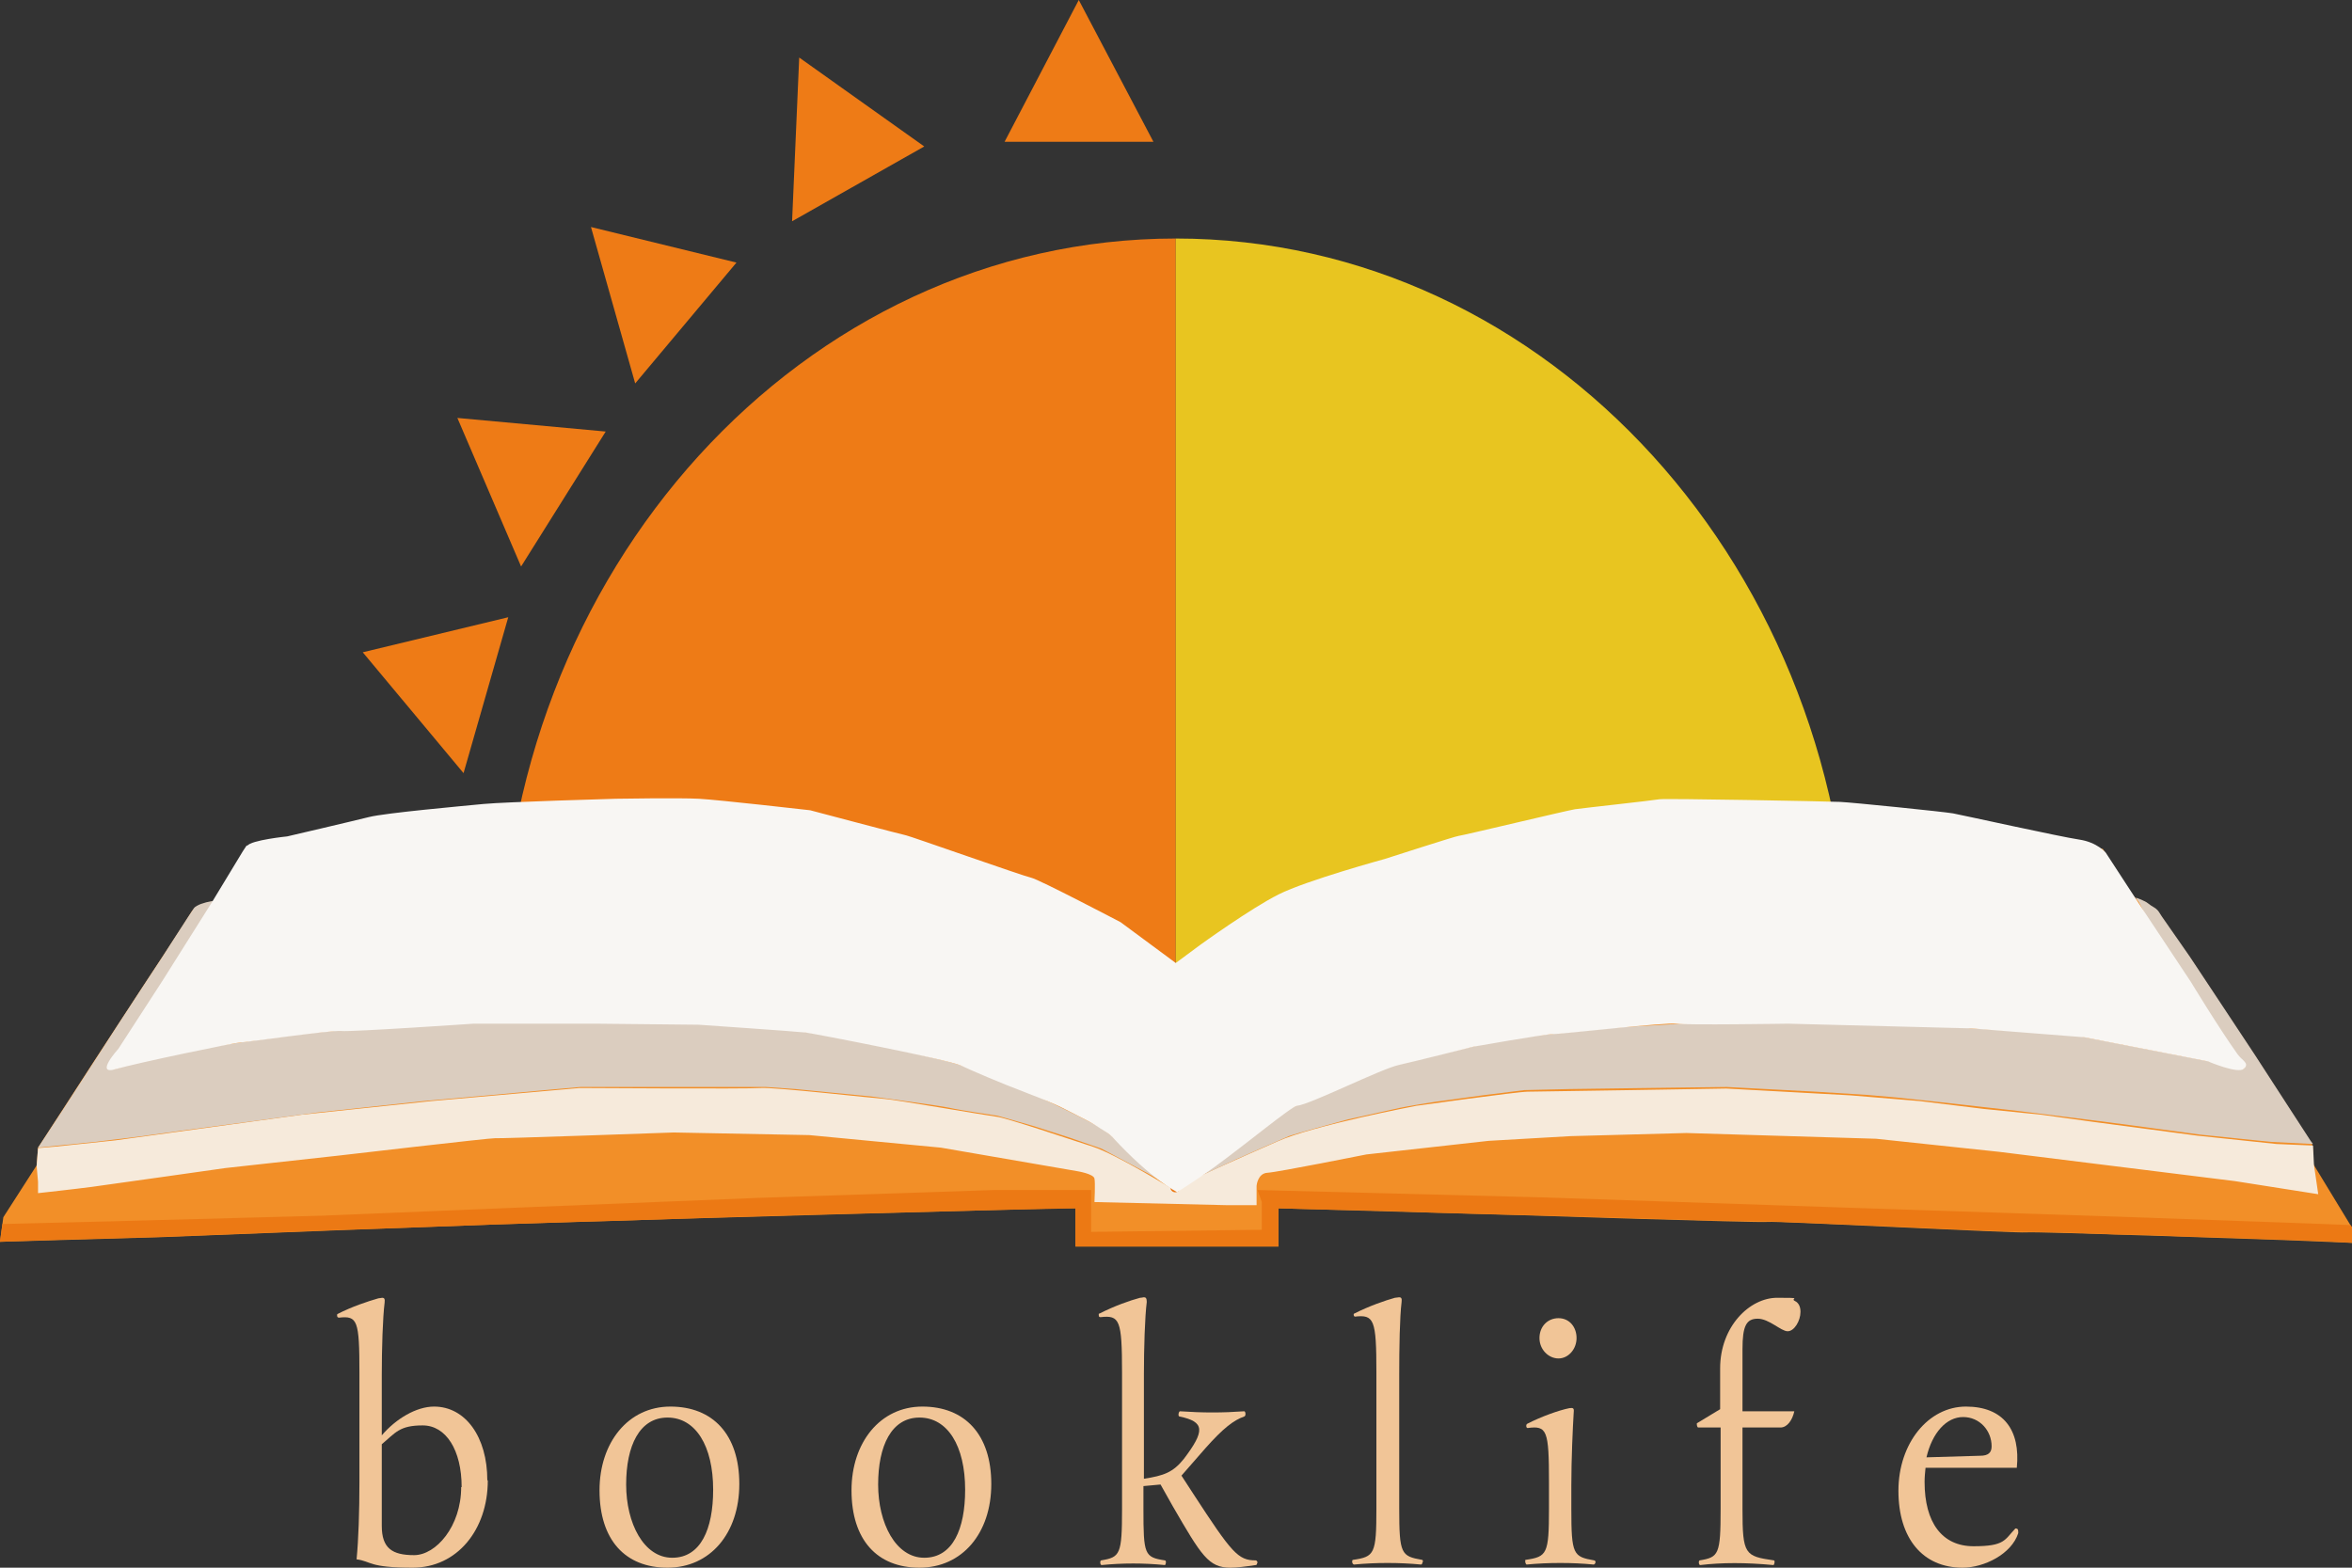 <svg width="240" height="160" viewBox="0 0 240 160" fill="none" xmlns="http://www.w3.org/2000/svg">
<rect x="0" y="0" width="240" height="160" fill="#333333" stroke="none"/>
<path d="M119.976 99.139V24.344C81.94 24.344 51.134 58.245 51.134 100.1L119.976 99.139Z" fill="#EE7B16"/>
<path d="M119.976 99.139V24.344C158.011 24.344 188.818 58.245 188.818 100.1L119.976 99.139Z" fill="#E8C520"/>
<path d="M37.016 66.573L51.862 62.996L47.301 78.906L37.016 66.573Z" fill="#EE7B16"/>
<path d="M46.671 42.656L61.807 44.044L53.172 57.818L46.671 42.656Z" fill="#EE7B16"/>
<path d="M60.303 23.17L75.149 26.8L64.815 39.133L60.303 23.17Z" fill="#EE7B16"/>
<path d="M81.552 5.873L94.312 14.948L80.825 22.583L81.552 5.873Z" fill="#EE7B16"/>
<path d="M110.079 0L117.695 14.468H102.51L110.079 0Z" fill="#EE7B16"/>
<path d="M49.776 151.084C49.776 156.156 46.622 160 42.11 160C37.598 160 37.938 159.359 36.386 159.146C36.58 157.17 36.677 154.288 36.677 151.245V140.14C36.677 134.748 36.483 134.268 34.59 134.481C34.493 134.481 34.397 134.428 34.397 134.268C34.397 134.107 34.397 134.161 34.445 134.107C35.9 133.36 37.501 132.826 38.617 132.506C38.763 132.506 38.908 132.452 39.005 132.452C39.199 132.452 39.296 132.559 39.248 132.933C39.054 134.481 38.957 137.631 38.957 140.354V146.493C40.412 144.785 42.498 143.557 44.293 143.557C47.495 143.557 49.727 146.653 49.727 151.084H49.776ZM47.107 151.778C47.107 147.988 45.506 145.479 43.129 145.479C40.752 145.479 40.364 146.226 38.957 147.401V155.729C38.957 158.025 40.024 158.719 42.256 158.719C44.487 158.719 47.059 155.782 47.059 151.778H47.107Z" fill="#F1C597"/>
<path d="M61.176 152.099C61.176 147.241 64.087 143.557 68.405 143.557C72.723 143.557 75.44 146.386 75.44 151.458C75.44 156.53 72.432 160 68.114 160C63.796 160 61.176 157.17 61.176 152.099ZM72.771 152.045C72.771 147.561 70.976 144.678 68.114 144.678C65.252 144.678 63.893 147.561 63.893 151.512C63.893 155.462 65.688 158.986 68.599 158.986C71.51 158.986 72.771 156.049 72.771 152.045Z" fill="#F1C597"/>
<path d="M86.889 152.099C86.889 147.241 89.8 143.557 94.118 143.557C98.435 143.557 101.152 146.386 101.152 151.458C101.152 156.53 98.144 160 93.826 160C89.509 160 86.889 157.17 86.889 152.099ZM98.484 152.045C98.484 147.561 96.689 144.678 93.826 144.678C90.964 144.678 89.606 147.561 89.606 151.512C89.606 155.462 91.401 158.986 94.312 158.986C97.222 158.986 98.484 156.049 98.484 152.045Z" fill="#F1C597"/>
<path d="M128.272 159.519C128.272 159.573 128.272 159.733 128.126 159.733C127.059 159.893 126.186 160 125.555 160C123.323 160 122.596 158.772 119.685 153.754L118.423 151.511L116.677 151.672V154.021C116.677 158.665 116.774 158.932 118.86 159.253C119.054 159.253 118.957 159.733 118.86 159.733C116.725 159.519 114.542 159.519 112.408 159.733C112.262 159.733 112.213 159.306 112.359 159.253C114.3 158.932 114.494 158.665 114.494 154.021V140.087C114.494 134.695 114.251 134.214 112.311 134.428C112.213 134.428 112.116 134.428 112.116 134.214C112.116 134.001 112.116 134.107 112.213 134.054C113.669 133.307 115.318 132.719 116.337 132.452C116.531 132.452 116.628 132.399 116.725 132.399C116.919 132.399 117.016 132.506 117.016 132.879C116.822 134.428 116.725 137.578 116.725 140.3V150.924C118.763 150.604 119.685 150.284 120.801 148.896C122.984 146.013 122.935 145.105 120.364 144.571C120.17 144.571 120.267 144.037 120.412 144.037C122.741 144.197 124.73 144.197 126.962 144.037C127.107 144.037 127.156 144.518 126.962 144.571C125.895 144.945 124.827 145.746 122.984 147.828L120.558 150.604L121.771 152.472C125.7 158.505 126.331 159.253 128.126 159.253C128.223 159.253 128.32 159.359 128.32 159.519H128.272Z" fill="#F1C597"/>
<path d="M145.155 159.413C145.155 159.519 145.106 159.68 145.009 159.68C142.778 159.466 140.4 159.466 138.169 159.68C138.072 159.68 137.975 159.519 137.975 159.413C137.975 159.306 137.975 159.199 138.072 159.199C140.255 158.879 140.449 158.612 140.449 153.967V140.033C140.449 134.641 140.206 134.161 138.266 134.374C138.12 134.374 138.072 134.054 138.217 134.054C139.673 133.307 141.371 132.719 142.341 132.452C142.486 132.452 142.68 132.399 142.778 132.399C142.972 132.399 143.069 132.506 143.02 132.879C142.826 134.428 142.778 137.578 142.778 140.3V153.967C142.778 158.612 142.972 158.825 145.106 159.199C145.155 159.199 145.203 159.253 145.203 159.413H145.155Z" fill="#F1C597"/>
<path d="M162.814 159.413C162.814 159.52 162.717 159.68 162.62 159.68C160.436 159.466 158.011 159.466 155.779 159.68C155.731 159.68 155.634 159.52 155.634 159.359C155.634 159.199 155.634 159.199 155.682 159.199C157.865 158.879 158.059 158.612 158.059 153.967V151.298C158.059 145.959 157.865 145.479 155.876 145.746C155.731 145.746 155.682 145.425 155.828 145.319C157.283 144.571 159.078 143.931 160.145 143.717C160.533 143.664 160.631 143.717 160.582 144.144C160.485 145.746 160.339 148.896 160.339 151.618V154.021C160.339 158.665 160.533 158.879 162.668 159.253C162.765 159.253 162.814 159.359 162.814 159.466V159.413ZM157.089 136.563C157.089 135.389 157.914 134.535 159.03 134.535C160.145 134.535 160.873 135.442 160.873 136.563C160.873 137.684 160.048 138.645 159.03 138.645C158.011 138.645 157.089 137.738 157.089 136.563Z" fill="#F1C597"/>
<path d="M177.805 137.738V144.037H183.093C182.899 144.945 182.365 145.692 181.686 145.692H177.805V154.021C177.805 158.665 178.047 158.825 181.007 159.253C181.152 159.253 181.055 159.733 180.958 159.733C178.144 159.466 175.718 159.466 173.487 159.733C173.341 159.733 173.293 159.306 173.438 159.253C175.379 158.932 175.573 158.665 175.573 154.021V145.692H173.293C173.196 145.692 173.147 145.479 173.147 145.372C173.147 145.265 173.147 145.319 173.147 145.265L175.524 143.824V139.66C175.524 135.389 178.532 132.452 181.346 132.452C184.16 132.452 182.607 132.506 183.141 132.773C183.578 132.986 183.723 133.413 183.723 133.894C183.723 134.801 183.093 135.869 182.413 135.869C181.734 135.869 180.521 134.588 179.357 134.588C178.193 134.588 177.805 135.335 177.805 137.684V137.738Z" fill="#F1C597"/>
<path d="M205.943 156.316C205.943 156.316 205.943 156.37 205.943 156.476C205.264 158.612 202.45 160 200.267 160C196.192 160 193.717 157.01 193.717 152.152C193.717 147.294 196.774 143.557 200.606 143.557C204.439 143.557 206.185 145.959 205.797 149.803H196.483C196.434 150.284 196.386 150.764 196.386 151.245C196.386 155.409 198.181 157.811 201.383 157.811C204.584 157.811 204.536 157.17 205.652 155.996C205.846 155.996 205.943 156.049 205.943 156.316ZM196.628 148.735L202.062 148.575C202.886 148.575 203.226 148.255 203.226 147.614C203.226 146.013 202.013 144.625 200.315 144.625C198.617 144.625 197.162 146.226 196.58 148.735H196.628Z" fill="#F1C597"/>
<path d="M0 126.74L16.592 126.26L37.113 125.459L50.358 124.978L69.375 124.391L86.258 123.911L107.944 123.323H109.739V127.221H130.455V123.323L154.955 124.017C154.955 124.017 179.551 124.818 180.376 124.711C181.201 124.605 205.943 125.886 206.768 125.779C207.592 125.672 233.499 126.58 233.499 126.58L240 126.847V125.299L236.07 118.839L235.973 116.864L230.394 108.268L223.796 98.285L220.061 92.893C220.061 92.893 218.411 91.665 218.072 91.772C217.732 91.879 214.579 86.647 214.579 86.647C214.579 86.647 204.294 84.191 201.916 83.71C199.539 83.23 191.243 82.269 187.459 82.162C183.675 82.055 177.562 81.735 175.233 81.735C172.905 81.735 164.269 82.483 162.717 82.696C161.164 82.91 151.85 84.832 150.734 85.045C149.618 85.259 135.937 89.583 134.918 89.957C133.899 90.33 126.477 94.281 126.477 94.281L119.927 98.979C119.927 98.979 112.602 93.267 110.564 92.466C108.526 91.665 98.921 87.554 95.913 86.914C92.905 86.273 82.426 83.39 80.145 83.016C77.865 82.643 67.095 81.788 63.651 81.735C60.206 81.682 51.134 82.322 49.679 82.322C48.223 82.322 38.278 83.39 31.486 85.099C24.694 86.807 25.179 86.54 25.179 86.54L22.074 91.985C22.074 91.985 20.085 92.145 19.551 93.053C19.018 93.961 14.894 100.207 14.894 100.207L9.412 108.589L3.881 117.131L3.736 118.946L0.34 124.231L0 126.687V126.74Z" fill="#F28F28"/>
<path d="M0.243 124.925L11.061 124.658L32.941 124.071L52.395 123.27L77.38 122.256L101.443 121.455H111.34V125.726L128.757 125.512V122.683L128.32 121.455L157.283 122.202L187.314 123.217L216.277 124.178L235.731 124.872L239.854 125.032L240 125.245V126.847L237.38 126.687L231.364 126.473L227.047 126.313L222.923 126.206L219.187 126.046L216.082 125.993L210.358 125.779L204.439 125.672L196.919 125.352L190.952 125.085L180.667 124.658L174.021 124.551L165.191 124.284L157.914 124.071L151.656 123.911L145.882 123.75L141.516 123.59L134.336 123.43L130.455 123.323V127.221H125.943H119.539H109.739V123.323L102.22 123.484L81.407 124.017L72.383 124.284L62.68 124.605L58.654 124.711L50.358 124.978L41.674 125.299L37.016 125.459L35.027 125.512L26.974 125.833L15.961 126.26L6.064 126.527L0 126.74L0.243 124.925Z" fill="#EC7914"/>
<path d="M3.881 117.184L3.736 118.999L3.881 120.601V121.775C3.881 121.775 7.762 121.348 9.363 121.134C10.964 120.921 22.996 119.213 22.996 119.213L34.639 117.931C34.639 117.931 50.212 116.116 50.503 116.169C50.794 116.223 68.745 115.582 68.745 115.582L82.571 115.849L96.01 117.13L109.933 119.533C109.933 119.533 111.583 119.8 111.68 120.28C111.777 120.761 111.68 122.683 111.68 122.683L125.264 123.003H128.223V121.028C128.223 121.028 128.32 119.746 129.339 119.693C130.358 119.64 139.43 117.824 139.43 117.824L151.898 116.436L160.243 115.956L172.08 115.636L191.437 116.223L204.002 117.558L228.065 120.547L236.555 121.882L236.119 118.892L236.022 116.917L232.286 116.757L224.184 115.903L213.705 114.515L208.272 113.767L202.45 113.18L195.901 112.379L188.817 111.792L176.155 111.098C176.155 111.098 156.895 111.418 155.876 111.418C154.857 111.418 144.524 112.86 144.524 112.86C144.524 112.86 134.093 114.835 130.358 116.49C126.622 118.145 121.189 120.494 120.703 120.974C120.218 121.455 119.879 121.508 119.879 121.508C119.879 121.508 113.96 117.824 111.486 117.024C109.012 116.223 102.656 114.087 101.734 113.981C100.813 113.874 91.255 112.219 90.334 112.165C89.412 112.112 78.981 110.938 77.623 111.044C76.264 111.151 59.139 111.044 59.139 111.044L44.002 112.379L30.806 113.767L11.789 116.383L5.676 117.024L3.784 117.184H3.881Z" fill="#F6EADB"/>
<path d="M119.976 99.246L119.927 107.361V115.315V121.188" stroke="#EC7914" stroke-linecap="round" stroke-linejoin="round"/>
<path d="M118.86 120.814C118.86 120.814 113.669 115.849 112.116 114.995C110.564 114.141 101.831 109.656 96.64 108.322C91.449 106.987 83.638 105.439 81.31 105.225C78.981 105.012 69.909 104.425 69.909 104.425H42.353C42.353 104.425 33.766 105.279 32.213 105.385C30.661 105.492 21.54 106.827 21.54 106.827L13.244 108.589C13.244 108.589 10.334 109.87 11.207 108.535C12.08 107.201 16.495 100.581 16.495 100.581L21.055 93.427L22.122 91.932C22.122 91.932 21.88 91.932 21.54 91.985C20.91 92.092 20.036 92.359 19.794 92.68C19.454 93.16 16.543 97.698 16.543 97.698L14.506 100.794L12.031 104.585L6.501 113.127L3.881 117.131L6.501 116.864L9.703 116.543L14.118 116.009L18.387 115.422L22.802 114.835L32.31 113.554L37.793 112.966L43.178 112.379L49.824 111.792L55.646 111.258L59.236 110.938H65.058H68.939H73.839H78.156L81.164 111.151L84.948 111.525L88.83 111.899C88.83 111.899 96.058 112.86 96.931 113.073C97.805 113.287 101.783 113.874 101.783 113.874C101.783 113.874 105.324 114.888 105.518 114.942C105.713 114.995 109.011 116.063 109.011 116.063L112.407 117.237L117.21 119.8L118.763 120.707L118.86 120.814Z" fill="#DBCDBF"/>
<path d="M121.431 120.387C121.431 120.387 125.215 117.184 125.749 116.863C126.283 116.543 130.6 113.714 130.94 113.5C131.28 113.287 139.43 109.496 140.352 109.229C141.273 108.962 151.947 106.4 153.208 106.133C154.469 105.866 163.202 105.065 163.93 104.958C164.657 104.851 176.98 104.157 177.853 104.211C178.726 104.264 196.871 104.638 197.987 104.745C199.102 104.851 210.891 105.492 212.25 105.759C213.608 106.026 226.804 108.589 226.804 108.589C226.804 108.589 230.152 110.083 228.648 108.161C227.144 106.24 223.068 99.726 223.068 99.726L219.236 93.961L218.266 92.092L217.926 91.612C217.926 91.612 218.266 91.718 218.508 91.825C218.751 91.932 218.702 91.932 218.848 91.985C219.09 92.092 219.236 92.252 219.478 92.412C219.721 92.573 219.964 92.679 220.158 92.893C220.352 93.106 220.4 93.266 220.594 93.534L223.457 97.644L226.853 102.769L230.103 107.681L233.839 113.447L235.779 116.436L236.022 116.757L231.753 116.543L228.599 116.223L224.475 115.796L217.78 114.888L213.269 114.301L205.555 113.34L202.207 112.966L198.472 112.539L193.475 112.005L190.418 111.738L185.276 111.418L180.23 111.151L176.204 110.938L167.956 111.044L160.097 111.151L155.537 111.258L151.267 111.792L146.562 112.432C146.562 112.432 143.505 112.913 142.826 113.073C142.147 113.233 137.538 114.248 137.538 114.248C137.538 114.248 132.056 115.742 131.522 115.956C130.988 116.169 126.186 118.305 126.186 118.305L122.256 120.12L121.48 120.334L121.431 120.387Z" fill="#DBCDBF"/>
<path d="M25.179 86.273L24.791 86.86L21.686 91.985L16.544 100.153L12.08 107.04C12.08 107.04 9.606 109.763 11.789 109.122C13.972 108.482 24.015 106.4 24.5 106.4C24.985 106.4 33.815 105.118 34.833 105.225C35.852 105.332 48.32 104.478 48.32 104.478H60.788L71.268 104.585C71.268 104.585 81.407 105.279 82.232 105.385C83.056 105.492 96.641 108.108 98.047 108.749C99.454 109.389 101.637 110.35 104.985 111.632C108.332 112.913 108.478 113.126 109.982 113.874C111.486 114.621 111.583 114.728 112.262 115.155C112.941 115.582 113.135 115.689 113.523 116.063C117.55 120.44 120.121 121.668 120.121 121.668C120.121 121.668 121.916 120.547 123.857 119.159C127.302 116.65 131.716 112.966 132.347 112.859C133.754 112.699 140.837 109.122 142.729 108.695C144.621 108.268 150.346 106.827 150.346 106.827C150.346 106.827 157.574 105.546 158.448 105.546C159.321 105.546 170.043 104.318 171.061 104.478C172.08 104.638 182.462 104.478 182.462 104.478L201.14 104.958L212.687 105.866L225.3 108.322C225.3 108.322 228.405 109.656 228.987 109.069C229.57 108.482 228.793 108.268 228.308 107.574C226.368 104.851 223.554 100.207 223.554 100.207L218.314 92.306L214.87 87.02C214.87 87.02 213.996 85.953 212.153 85.686C210.309 85.419 200.17 83.177 199.297 83.016C198.423 82.856 189.012 81.895 187.75 81.842C186.489 81.788 169.849 81.468 169.315 81.575C168.781 81.682 161.456 82.482 160.728 82.589C160 82.696 149.084 85.312 148.842 85.312C148.599 85.312 141.322 87.661 141.322 87.661C141.322 87.661 133.317 89.85 130.455 91.291C127.593 92.733 122.499 96.416 122.499 96.416L119.976 98.285L114.348 94.121C114.348 94.121 106.004 89.743 105.228 89.583C104.451 89.423 92.808 85.312 92.468 85.259C92.129 85.205 82.668 82.696 82.668 82.696C82.668 82.696 73.305 81.628 71.316 81.522C69.327 81.415 62.826 81.522 62.826 81.522C62.826 81.522 51.522 81.842 49.339 82.055C47.156 82.269 39.345 82.963 37.647 83.39C35.949 83.817 29.303 85.365 29.303 85.365C29.303 85.365 25.616 85.739 25.227 86.326L25.179 86.273Z" fill="#F8F6F3"/>
</svg>
